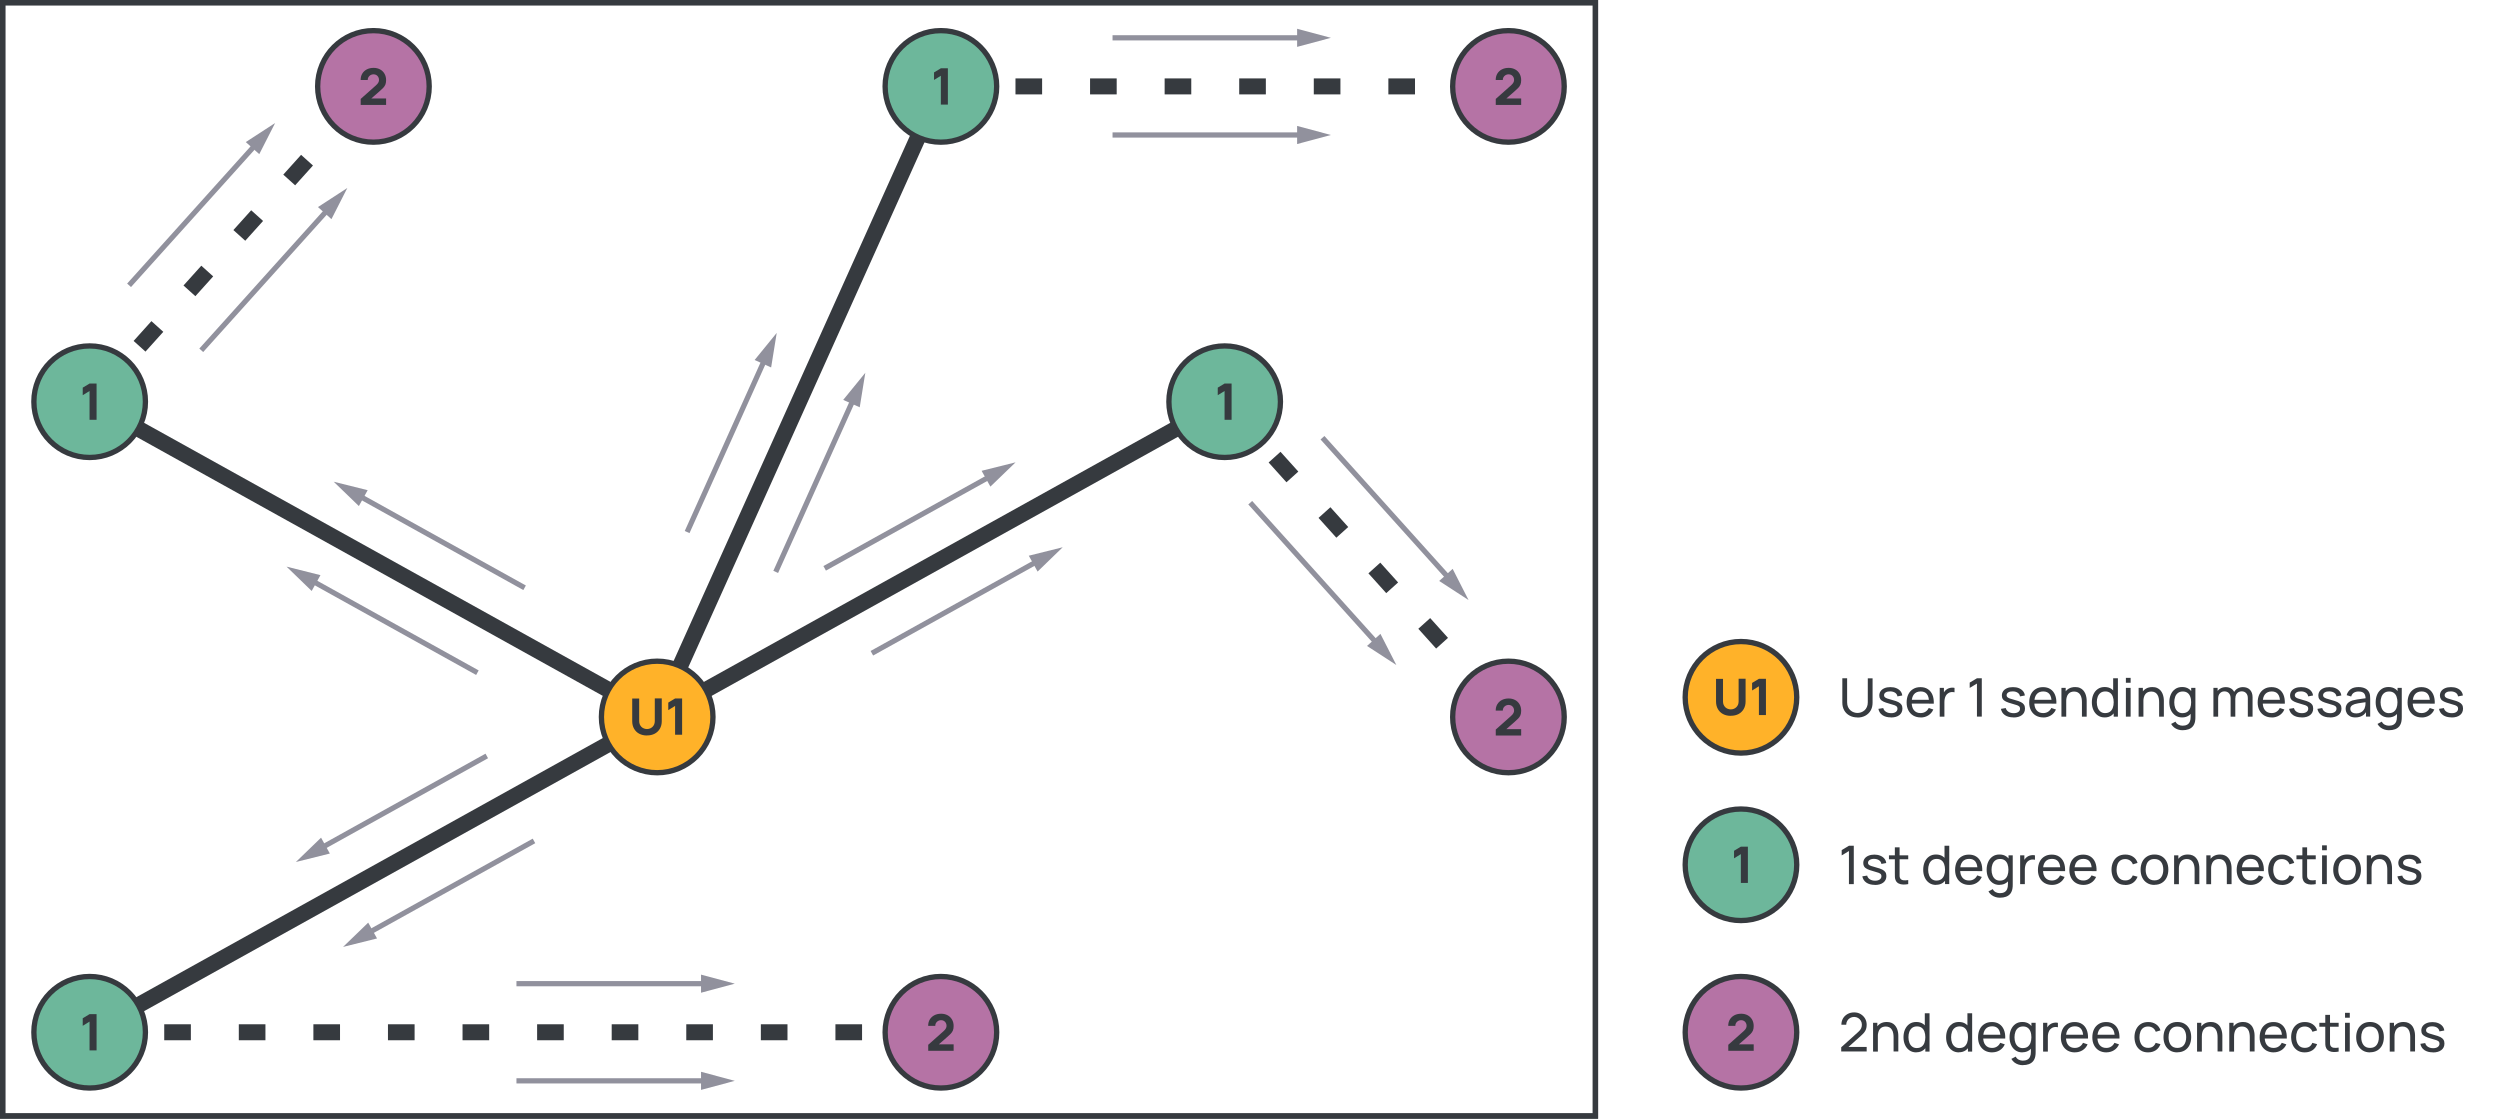 <?xml version="1.0" encoding="UTF-8"?><svg id="a" xmlns="http://www.w3.org/2000/svg" viewBox="0 0 469.31 210"><defs><style>.b,.c,.d,.e{fill:none;}.c,.f,.g,.h,.d{stroke:#363a3f;}.c,.f,.g,.h,.e{stroke-miterlimit:10;}.c,.d{stroke-width:3px;}.i{fill:#91919d;}.j{fill:#363a3f;}.f{fill:#ffb229;}.g{fill:#b573a5;}.h{fill:#6db79b;}.d{stroke-dasharray:0 0 5 9;stroke-miterlimit:3;}.e{stroke:#91919d;stroke-width:.98px;}</style></defs><line class="c" x1="123.37" y1="134.59" x2="16.83" y2="75.41"/><line class="c" x1="123.37" y1="134.59" x2="16.83" y2="193.78"/><g><line class="e" x1="91.38" y1="141.91" x2="60.08" y2="159.3"/><polygon class="i" points="60.27 157.25 55.54 161.82 61.92 160.23 60.27 157.25"/></g><g><line class="e" x1="100.24" y1="157.86" x2="68.94" y2="175.25"/><polygon class="i" points="69.12 173.2 64.4 177.76 70.78 176.17 69.12 173.2"/></g><g><line class="e" x1="98.48" y1="110.34" x2="67.18" y2="92.95"/><polygon class="i" points="69.02 92.02 62.64 90.43 67.37 95 69.02 92.02"/></g><g><line class="e" x1="89.62" y1="126.28" x2="58.32" y2="108.89"/><polygon class="i" points="60.16 107.97 53.79 106.37 58.51 110.94 60.16 107.97"/></g><g><line class="e" x1="145.62" y1="107.36" x2="160.31" y2="74.71"/><polygon class="i" points="161.39 76.46 162.44 69.98 158.29 75.07 161.39 76.46"/></g><g><line class="e" x1="128.99" y1="99.88" x2="143.68" y2="67.22"/><polygon class="i" points="144.76 68.98 145.81 62.49 141.66 67.58 144.76 68.98"/></g><g><line class="e" x1="37.78" y1="65.76" x2="61.73" y2="39.14"/><polygon class="i" points="62.22 41.14 65.2 35.29 59.69 38.87 62.22 41.14"/></g><g><line class="e" x1="24.23" y1="53.56" x2="48.18" y2="26.94"/><polygon class="i" points="48.67 28.94 51.65 23.09 46.14 26.67 48.67 28.94"/></g><g><line class="e" x1="208.85" y1="25.34" x2="244.66" y2="25.34"/><polygon class="i" points="243.5 27.04 249.84 25.34 243.5 23.64 243.5 27.04"/></g><g><line class="e" x1="208.85" y1="7.1" x2="244.66" y2="7.1"/><polygon class="i" points="243.5 8.8 249.84 7.1 243.5 5.4 243.5 8.8"/></g><g><line class="e" x1="234.7" y1="94.37" x2="258.66" y2="120.99"/><polygon class="i" points="256.62 121.26 262.13 124.84 259.14 118.99 256.62 121.26"/></g><g><line class="e" x1="248.26" y1="82.17" x2="272.21" y2="108.79"/><polygon class="i" points="270.17 109.06 275.68 112.64 272.7 106.79 270.17 109.06"/></g><g><line class="e" x1="96.95" y1="202.9" x2="132.76" y2="202.9"/><polygon class="i" points="131.6 204.6 137.94 202.9 131.6 201.2 131.6 204.6"/></g><g><line class="e" x1="96.95" y1="184.66" x2="132.76" y2="184.66"/><polygon class="i" points="131.6 186.36 137.94 184.66 131.6 182.96 131.6 186.36"/></g><g><line class="e" x1="163.67" y1="122.63" x2="194.97" y2="105.24"/><polygon class="i" points="194.78 107.3 199.5 102.73 193.13 104.32 194.78 107.3"/></g><g><line class="e" x1="154.81" y1="106.69" x2="186.11" y2="89.3"/><polygon class="i" points="185.92 91.35 190.65 86.79 184.27 88.38 185.92 91.35"/></g><line class="c" x1="123.37" y1="134.59" x2="176.63" y2="16.22"/><line class="c" x1="123.37" y1="134.59" x2="229.9" y2="75.41"/><line class="d" x1="229.9" y1="75.41" x2="283.17" y2="134.59"/><line class="d" x1="16.83" y1="193.78" x2="176.63" y2="193.78"/><line class="d" x1="16.83" y1="75.41" x2="70.1" y2="16.22"/><line class="d" x1="176.63" y1="16.22" x2="283.17" y2="16.22"/><g><circle class="b" cx="16.83" cy="16.22" r="10.47"/><circle class="b" cx="70.1" cy="75.41" r="10.47"/><circle class="b" cx="70.1" cy="134.59" r="10.47"/><circle class="b" cx="70.1" cy="193.78" r="10.47"/><circle class="h" cx="16.83" cy="75.41" r="10.47"/><circle class="b" cx="16.83" cy="134.59" r="10.47"/><circle class="h" cx="16.83" cy="193.78" r="10.47"/><circle class="g" cx="70.1" cy="16.22" r="10.47"/><circle class="b" cx="123.37" cy="16.22" r="10.47"/><circle class="b" cx="123.37" cy="75.41" r="10.47"/><circle class="f" cx="123.37" cy="134.59" r="10.47"/><circle class="b" cx="123.37" cy="193.78" r="10.47"/><circle class="h" cx="176.63" cy="16.22" r="10.47"/><circle class="b" cx="176.63" cy="75.41" r="10.47"/><circle class="b" cx="176.63" cy="134.59" r="10.47"/><circle class="g" cx="176.63" cy="193.78" r="10.47"/><circle class="b" cx="229.9" cy="16.22" r="10.47"/><circle class="h" cx="229.9" cy="75.41" r="10.47"/><circle class="b" cx="229.9" cy="134.59" r="10.47"/><circle class="b" cx="229.9" cy="193.78" r="10.47"/><circle class="g" cx="283.17" cy="16.22" r="10.47"/><circle class="b" cx="283.17" cy="75.41" r="10.47"/><circle class="g" cx="283.17" cy="134.59" r="10.47"/><circle class="b" cx="283.17" cy="193.78" r="10.47"/></g><g><path class="j" d="M176.62,19.63v-5.41l-1.28,.79v-1.42l1.28-.77h1.32v6.81h-1.32Z"/><circle class="b" cx="176.63" cy="16.22" r="10.47"/></g><g><path class="j" d="M16.81,78.81v-5.41l-1.28,.79v-1.42l1.28-.77h1.32v6.81h-1.32Z"/><circle class="b" cx="16.83" cy="75.41" r="10.47"/></g><g><path class="j" d="M16.81,197.19v-5.41l-1.28,.79v-1.42l1.28-.77h1.32v6.81h-1.32Z"/><circle class="b" cx="16.83" cy="193.78" r="10.47"/></g><g><path class="j" d="M229.88,78.81v-5.41l-1.28,.79v-1.42l1.28-.77h1.32v6.81h-1.32Z"/><circle class="b" cx="229.9" cy="75.41" r="10.47"/></g><g><path class="j" d="M280.79,19.69v-1.12l2.86-2.54c.21-.19,.37-.37,.45-.53,.09-.17,.13-.32,.13-.47,0-.21-.04-.39-.13-.56-.09-.16-.21-.29-.36-.38-.15-.09-.34-.14-.54-.14s-.41,.05-.57,.15c-.17,.1-.29,.23-.39,.39-.09,.16-.13,.34-.13,.53h-1.33c0-.47,.1-.87,.31-1.21s.49-.6,.86-.79c.37-.19,.79-.28,1.28-.28,.45,0,.84,.1,1.2,.29,.35,.19,.63,.46,.83,.81s.3,.75,.3,1.21c0,.34-.05,.62-.14,.84-.09,.22-.24,.43-.42,.62-.19,.19-.41,.4-.69,.64l-1.85,1.62-.1-.28h3.2v1.21h-4.77Z"/><circle class="b" cx="283.17" cy="16.22" r="10.47"/></g><g><path class="j" d="M280.79,138.07v-1.12l2.86-2.54c.21-.19,.37-.37,.45-.53,.09-.17,.13-.32,.13-.47,0-.21-.04-.39-.13-.56-.09-.16-.21-.29-.36-.38-.15-.09-.34-.14-.54-.14s-.41,.05-.57,.15c-.17,.1-.29,.23-.39,.39-.09,.16-.13,.34-.13,.53h-1.33c0-.47,.1-.87,.31-1.21s.49-.6,.86-.79c.37-.19,.79-.28,1.28-.28,.45,0,.84,.1,1.2,.29,.35,.19,.63,.46,.83,.81s.3,.75,.3,1.21c0,.34-.05,.62-.14,.84-.09,.22-.24,.43-.42,.62-.19,.19-.41,.4-.69,.64l-1.85,1.62-.1-.28h3.2v1.21h-4.77Z"/><circle class="b" cx="283.17" cy="134.59" r="10.47"/></g><g><path class="j" d="M174.25,197.25v-1.12l2.86-2.54c.21-.19,.37-.37,.45-.53,.09-.17,.13-.32,.13-.47,0-.21-.04-.39-.13-.56-.09-.16-.21-.29-.36-.38-.15-.09-.34-.14-.54-.14s-.41,.05-.57,.15c-.17,.1-.29,.23-.39,.39-.09,.16-.13,.34-.13,.53h-1.33c0-.47,.1-.87,.31-1.21s.49-.6,.86-.79c.37-.19,.79-.28,1.28-.28,.45,0,.84,.1,1.2,.29,.35,.19,.63,.46,.83,.81s.3,.75,.3,1.21c0,.34-.05,.62-.14,.84-.09,.22-.24,.43-.42,.62-.19,.19-.41,.4-.69,.64l-1.85,1.62-.1-.28h3.2v1.21h-4.77Z"/><circle class="b" cx="176.63" cy="193.78" r="10.47"/></g><g><path class="j" d="M67.71,19.69v-1.12l2.86-2.54c.21-.19,.37-.37,.45-.53,.09-.17,.13-.32,.13-.47,0-.21-.04-.39-.13-.56-.09-.16-.21-.29-.36-.38-.15-.09-.34-.14-.54-.14s-.41,.05-.57,.15c-.17,.1-.29,.23-.39,.39-.09,.16-.13,.34-.13,.53h-1.33c0-.47,.1-.87,.31-1.21s.49-.6,.86-.79c.37-.19,.79-.28,1.28-.28,.45,0,.84,.1,1.2,.29,.35,.19,.63,.46,.83,.81s.3,.75,.3,1.21c0,.34-.05,.62-.14,.84-.09,.22-.24,.43-.42,.62-.19,.19-.41,.4-.69,.64l-1.85,1.62-.1-.28h3.2v1.21h-4.77Z"/><circle class="b" cx="70.1" cy="16.22" r="10.47"/></g><circle class="b" cx="123.37" cy="134.59" r="10.47"/><g><circle class="b" cx="123.37" cy="134.59" r="10.47"/><g><path class="j" d="M121.45,138.07c-.55,0-1.03-.11-1.45-.33-.42-.22-.74-.54-.97-.94-.23-.4-.35-.88-.35-1.42v-4.25h1.31v4.24c0,.22,.04,.43,.11,.61,.08,.18,.18,.34,.31,.47,.13,.13,.29,.23,.47,.3,.18,.07,.37,.11,.57,.11s.4-.04,.58-.11c.18-.07,.33-.18,.47-.31,.13-.13,.24-.29,.31-.47,.07-.18,.11-.38,.11-.61v-4.25h1.31v4.26c0,.55-.12,1.02-.35,1.42-.23,.4-.56,.72-.97,.94-.42,.22-.9,.33-1.45,.33Z"/><path class="j" d="M126.73,137.93v-5.41l-1.28,.79v-1.42l1.28-.77h1.32v6.81h-1.32Z"/></g></g><path class="j" d="M299,1V209H1V1H299M300,0H0V210H300V0h0Z"/><path class="j" d="M299,1V209H1V1H299M300,0H0V210H300V0h0Z"/><circle class="g" cx="326.82" cy="193.78" r="10.47"/><g><path class="j" d="M324.44,197.25v-1.12l2.86-2.54c.21-.19,.37-.37,.45-.53,.09-.17,.13-.32,.13-.47,0-.21-.04-.39-.13-.56-.09-.16-.21-.29-.36-.38-.15-.09-.34-.14-.54-.14s-.41,.05-.57,.15c-.17,.1-.29,.23-.39,.39-.09,.16-.13,.34-.13,.53h-1.33c0-.47,.1-.87,.31-1.21s.49-.6,.86-.79c.37-.19,.79-.28,1.28-.28,.45,0,.84,.1,1.2,.29,.35,.19,.63,.46,.83,.81s.3,.75,.3,1.21c0,.34-.05,.62-.14,.84-.09,.22-.24,.43-.42,.62-.19,.19-.41,.4-.69,.64l-1.85,1.62-.1-.28h3.2v1.21h-4.77Z"/><circle class="b" cx="326.82" cy="193.78" r="10.47"/></g><circle class="h" cx="326.82" cy="162.34" r="10.47"/><circle class="f" cx="326.82" cy="130.9" r="10.47"/><g><path class="j" d="M326.8,165.75v-5.41l-1.28,.79v-1.42l1.28-.77h1.32v6.81h-1.32Z"/><circle class="b" cx="326.82" cy="162.34" r="10.47"/></g><g><circle class="b" cx="326.82" cy="130.9" r="10.47"/><g><path class="j" d="M324.91,134.38c-.55,0-1.03-.11-1.45-.33-.42-.22-.74-.54-.97-.94-.23-.4-.35-.88-.35-1.42v-4.25h1.31v4.24c0,.22,.04,.43,.11,.61,.08,.18,.18,.34,.31,.47,.13,.13,.29,.23,.47,.3,.18,.07,.37,.11,.57,.11s.4-.04,.58-.11c.18-.07,.33-.18,.47-.31,.13-.13,.24-.29,.31-.47,.07-.18,.11-.38,.11-.61v-4.25h1.31v4.26c0,.55-.12,1.02-.35,1.42-.23,.4-.56,.72-.97,.94-.42,.22-.9,.33-1.45,.33Z"/><path class="j" d="M330.19,134.24v-5.41l-1.28,.79v-1.42l1.28-.77h1.32v6.81h-1.32Z"/></g></g><g><path class="j" d="M348.68,134.68c-.56,0-1.05-.12-1.47-.35-.43-.23-.76-.55-1-.97s-.36-.9-.36-1.46v-4.57h.9v4.5c0,.34,.06,.64,.17,.89s.27,.46,.46,.63c.19,.17,.4,.29,.63,.37,.23,.08,.46,.12,.68,.12s.46-.04,.69-.12c.23-.08,.44-.21,.63-.37,.19-.17,.34-.37,.45-.63,.11-.25,.17-.55,.17-.88v-4.5h.9v4.58c0,.56-.12,1.04-.36,1.46s-.58,.74-1,.97c-.43,.23-.92,.35-1.47,.35Z"/><path class="j" d="M354.96,134.67c-.64,0-1.17-.14-1.58-.42-.41-.28-.66-.68-.76-1.18l.91-.15c.07,.29,.24,.53,.51,.7,.26,.17,.59,.26,.98,.26s.66-.08,.87-.23c.21-.15,.31-.36,.31-.62,0-.15-.04-.28-.11-.37s-.21-.18-.43-.27c-.22-.08-.55-.18-.99-.3-.48-.13-.85-.26-1.12-.39s-.47-.29-.58-.48c-.12-.18-.18-.4-.18-.66,0-.32,.09-.59,.26-.83s.42-.42,.73-.55c.31-.13,.67-.19,1.09-.19s.78,.06,1.1,.19c.32,.13,.58,.31,.78,.55,.2,.24,.32,.52,.35,.83l-.91,.17c-.04-.29-.18-.52-.42-.68s-.54-.25-.91-.26c-.35-.01-.63,.05-.85,.18s-.33,.32-.33,.55c0,.13,.04,.24,.12,.33,.08,.09,.23,.18,.46,.27,.22,.08,.54,.18,.97,.29,.48,.12,.85,.25,1.13,.39,.27,.14,.47,.31,.59,.5,.12,.19,.18,.43,.18,.71,0,.52-.19,.93-.57,1.23-.38,.3-.91,.45-1.59,.45Z"/><path class="j" d="M360.56,134.68c-.53,0-.99-.12-1.39-.35-.39-.23-.7-.56-.92-.98s-.33-.91-.33-1.48,.11-1.1,.32-1.53,.52-.77,.91-1c.39-.24,.84-.35,1.37-.35s1.01,.12,1.39,.38c.38,.25,.67,.61,.86,1.07,.19,.46,.27,1.02,.25,1.66h-.9v-.32c0-.66-.14-1.16-.4-1.49-.26-.33-.65-.49-1.16-.49-.55,0-.97,.18-1.26,.53-.29,.35-.43,.86-.43,1.52s.14,1.13,.43,1.48c.29,.35,.7,.53,1.22,.53,.36,0,.67-.08,.93-.25,.26-.16,.47-.4,.62-.71l.86,.29c-.21,.48-.53,.85-.95,1.11-.42,.26-.89,.39-1.42,.39Zm-2-2.6v-.71h3.99v.71h-3.99Z"/><path class="j" d="M364.13,134.53v-5.4h.79v1.3l-.13-.17c.06-.17,.14-.32,.25-.46,.1-.14,.22-.25,.34-.34,.14-.11,.3-.2,.47-.26,.18-.06,.36-.1,.54-.11,.18-.01,.36,0,.52,.04v.83c-.19-.05-.39-.06-.62-.04-.22,.02-.43,.11-.62,.25-.17,.12-.31,.27-.4,.45-.1,.18-.16,.37-.2,.57-.04,.21-.06,.41-.06,.63v2.71h-.89Z"/><path class="j" d="M371.12,134.53v-6.21l-1.36,.82v-1l1.36-.81h.91v7.2h-.91Z"/><path class="j" d="M377.96,134.67c-.64,0-1.17-.14-1.58-.42-.41-.28-.66-.68-.76-1.18l.91-.15c.07,.29,.24,.53,.51,.7,.26,.17,.59,.26,.98,.26,.37,0,.66-.08,.87-.23,.21-.15,.32-.36,.32-.62,0-.15-.04-.28-.11-.37s-.21-.18-.43-.27c-.22-.08-.55-.18-.99-.3-.48-.13-.85-.26-1.12-.39s-.47-.29-.59-.48c-.12-.18-.17-.4-.17-.66,0-.32,.09-.59,.26-.83,.17-.24,.42-.42,.73-.55,.31-.13,.67-.19,1.09-.19s.78,.06,1.1,.19c.32,.13,.58,.31,.78,.55,.2,.24,.32,.52,.35,.83l-.91,.17c-.04-.29-.18-.52-.42-.68-.24-.17-.54-.25-.91-.26-.35-.01-.63,.05-.85,.18-.22,.14-.33,.32-.33,.55,0,.13,.04,.24,.12,.33,.08,.09,.23,.18,.46,.27,.22,.08,.54,.18,.97,.29,.48,.12,.85,.25,1.13,.39s.47,.31,.59,.5c.12,.19,.18,.43,.18,.71,0,.52-.19,.93-.58,1.23-.38,.3-.91,.45-1.58,.45Z"/><path class="j" d="M383.57,134.68c-.53,0-.99-.12-1.39-.35-.39-.23-.7-.56-.92-.98-.22-.42-.33-.91-.33-1.48s.11-1.1,.32-1.53,.52-.77,.91-1c.39-.24,.84-.35,1.37-.35s1.01,.12,1.39,.38c.38,.25,.67,.61,.86,1.07,.19,.46,.28,1.02,.25,1.66h-.9v-.32c0-.66-.14-1.16-.4-1.49s-.65-.49-1.16-.49c-.55,0-.97,.18-1.25,.53-.29,.35-.43,.86-.43,1.52s.14,1.13,.43,1.48c.29,.35,.69,.53,1.22,.53,.36,0,.67-.08,.93-.25s.47-.4,.62-.71l.86,.29c-.21,.48-.53,.85-.95,1.11-.42,.26-.89,.39-1.42,.39Zm-1.99-2.6v-.71h3.99v.71h-3.99Z"/><path class="j" d="M386.98,134.53v-5.4h.8v1.45h.1v3.96h-.9Zm3.85,0v-2.71c0-.26-.02-.5-.07-.74s-.12-.45-.24-.64c-.11-.19-.26-.34-.45-.45s-.43-.17-.71-.17c-.22,0-.43,.04-.61,.11s-.34,.19-.47,.34c-.13,.15-.23,.35-.3,.58-.07,.23-.11,.5-.11,.82l-.59-.18c0-.52,.1-.97,.28-1.35s.45-.66,.79-.86c.34-.2,.74-.3,1.21-.3,.35,0,.65,.05,.9,.17,.25,.11,.45,.26,.61,.44,.16,.18,.29,.38,.39,.61,.09,.23,.16,.45,.2,.69,.04,.23,.06,.45,.06,.66v2.99h-.9Z"/><path class="j" d="M395.1,134.68c-.5,0-.94-.13-1.29-.38-.36-.25-.64-.59-.83-1.02-.2-.43-.29-.92-.29-1.46s.1-1.03,.29-1.46,.47-.77,.83-1.02c.36-.25,.79-.37,1.29-.37s.94,.12,1.29,.37c.35,.25,.61,.58,.79,1.02,.18,.43,.27,.92,.27,1.46s-.09,1.02-.27,1.45-.44,.77-.79,1.03c-.35,.25-.77,.38-1.28,.38Zm.11-.82c.36,0,.66-.09,.89-.26,.23-.17,.41-.42,.52-.72,.11-.31,.17-.66,.17-1.05s-.06-.75-.17-1.06-.28-.54-.51-.71c-.23-.17-.52-.26-.88-.26s-.67,.09-.91,.27c-.24,.18-.41,.42-.53,.73s-.17,.65-.17,1.03,.06,.73,.18,1.04c.12,.31,.29,.55,.53,.73,.23,.18,.53,.27,.88,.27Zm1.58,.67v-3.98h-.1v-3.22h.89v7.2h-.79Z"/><path class="j" d="M399.08,128.17v-.92h.89v.92h-.89Zm0,6.36v-5.4h.89v5.4h-.89Z"/><path class="j" d="M401.47,134.53v-5.4h.8v1.45h.1v3.96h-.9Zm3.85,0v-2.71c0-.26-.02-.5-.07-.74s-.12-.45-.24-.64c-.11-.19-.26-.34-.45-.45s-.43-.17-.71-.17c-.22,0-.43,.04-.61,.11s-.34,.19-.47,.34c-.13,.15-.23,.35-.3,.58-.07,.23-.11,.5-.11,.82l-.59-.18c0-.52,.1-.97,.28-1.35s.45-.66,.79-.86c.34-.2,.74-.3,1.21-.3,.35,0,.65,.05,.9,.17,.25,.11,.45,.26,.61,.44,.16,.18,.29,.38,.39,.61,.09,.23,.16,.45,.2,.69,.04,.23,.06,.45,.06,.66v2.99h-.9Z"/><path class="j" d="M409.64,134.68c-.5,0-.94-.13-1.29-.38s-.64-.59-.83-1.02c-.2-.43-.29-.92-.29-1.46s.1-1.03,.29-1.46,.47-.77,.83-1.02,.79-.37,1.29-.37,.94,.12,1.28,.37c.35,.25,.61,.58,.79,1.02,.18,.43,.27,.92,.27,1.46s-.09,1.02-.27,1.45c-.18,.43-.44,.77-.79,1.03-.35,.25-.77,.38-1.28,.38Zm.06,2.4c-.28,0-.56-.04-.83-.13-.27-.09-.52-.22-.74-.39s-.41-.4-.56-.66l.82-.43c.13,.26,.32,.46,.57,.58,.25,.12,.5,.18,.76,.18,.34,0,.63-.06,.86-.19s.39-.31,.5-.56c.11-.25,.16-.55,.16-.92v-1.48h.1v-3.95h.79v5.44c0,.15,0,.29-.01,.42,0,.14-.03,.27-.05,.41-.07,.38-.21,.7-.42,.95s-.47,.43-.8,.55c-.33,.12-.7,.18-1.13,.18Zm.04-3.21c.36,0,.66-.09,.9-.26,.23-.17,.4-.42,.52-.72,.11-.31,.17-.66,.17-1.05s-.05-.75-.17-1.06c-.11-.3-.28-.54-.51-.71s-.52-.26-.88-.26-.67,.09-.91,.27c-.24,.18-.42,.42-.53,.73s-.17,.65-.17,1.03,.06,.73,.17,1.04c.12,.31,.29,.55,.53,.73,.23,.18,.53,.27,.88,.27Z"/><path class="j" d="M415.51,134.53v-5.4h.79v1.45h.1v3.96h-.89Zm3.23,0v-3.42c0-.41-.1-.74-.31-.97-.21-.24-.5-.35-.85-.35s-.63,.12-.85,.36c-.22,.24-.33,.56-.33,.95l-.47-.28c0-.35,.08-.66,.25-.94,.17-.28,.39-.49,.68-.65s.61-.24,.97-.24,.68,.08,.95,.23c.27,.15,.48,.37,.62,.66,.15,.28,.22,.62,.22,1.02v3.63h-.89Zm3.23,0v-3.46c0-.4-.1-.72-.32-.95-.21-.23-.49-.34-.84-.34-.2,0-.39,.05-.57,.14-.18,.09-.33,.23-.44,.43s-.17,.44-.17,.75l-.47-.19c0-.38,.07-.72,.24-1.01,.17-.29,.39-.51,.68-.67,.29-.16,.61-.24,.97-.24,.56,0,1.01,.17,1.33,.51,.32,.34,.48,.8,.48,1.38v3.65h-.89Z"/><path class="j" d="M426.46,134.68c-.53,0-.99-.12-1.39-.35-.39-.23-.7-.56-.92-.98s-.33-.91-.33-1.48,.11-1.1,.32-1.53,.52-.77,.91-1c.39-.24,.84-.35,1.37-.35s1.01,.12,1.39,.38c.38,.25,.67,.61,.86,1.07,.19,.46,.27,1.02,.25,1.66h-.9v-.32c0-.66-.14-1.16-.4-1.49-.26-.33-.65-.49-1.16-.49-.55,0-.97,.18-1.26,.53-.29,.35-.43,.86-.43,1.52s.14,1.13,.43,1.48c.29,.35,.7,.53,1.22,.53,.36,0,.67-.08,.93-.25,.26-.16,.47-.4,.62-.71l.86,.29c-.21,.48-.53,.85-.95,1.11-.42,.26-.89,.39-1.42,.39Zm-2-2.6v-.71h3.99v.71h-3.99Z"/><path class="j" d="M432.06,134.67c-.64,0-1.17-.14-1.58-.42-.41-.28-.66-.68-.76-1.18l.91-.15c.07,.29,.24,.53,.51,.7,.26,.17,.59,.26,.98,.26,.37,0,.66-.08,.87-.23,.21-.15,.32-.36,.32-.62,0-.15-.04-.28-.11-.37s-.21-.18-.43-.27c-.22-.08-.55-.18-.99-.3-.48-.13-.85-.26-1.12-.39s-.47-.29-.59-.48c-.12-.18-.17-.4-.17-.66,0-.32,.09-.59,.26-.83,.17-.24,.42-.42,.73-.55,.31-.13,.67-.19,1.09-.19s.78,.06,1.1,.19c.32,.13,.58,.31,.78,.55,.2,.24,.32,.52,.35,.83l-.91,.17c-.04-.29-.18-.52-.42-.68-.24-.17-.54-.25-.91-.26-.35-.01-.63,.05-.85,.18-.22,.14-.33,.32-.33,.55,0,.13,.04,.24,.12,.33,.08,.09,.23,.18,.46,.27,.22,.08,.54,.18,.97,.29,.48,.12,.85,.25,1.13,.39s.47,.31,.59,.5c.12,.19,.18,.43,.18,.71,0,.52-.19,.93-.58,1.23-.38,.3-.91,.45-1.58,.45Z"/><path class="j" d="M437.37,134.67c-.64,0-1.17-.14-1.58-.42-.41-.28-.66-.68-.76-1.18l.91-.15c.07,.29,.24,.53,.51,.7,.26,.17,.59,.26,.98,.26,.37,0,.66-.08,.87-.23,.21-.15,.32-.36,.32-.62,0-.15-.04-.28-.11-.37s-.21-.18-.43-.27c-.22-.08-.55-.18-.99-.3-.48-.13-.85-.26-1.12-.39s-.47-.29-.59-.48c-.12-.18-.17-.4-.17-.66,0-.32,.09-.59,.26-.83,.17-.24,.42-.42,.73-.55,.31-.13,.67-.19,1.09-.19s.78,.06,1.1,.19c.32,.13,.58,.31,.78,.55,.2,.24,.32,.52,.35,.83l-.91,.17c-.04-.29-.18-.52-.42-.68-.24-.17-.54-.25-.91-.26-.35-.01-.63,.05-.85,.18-.22,.14-.33,.32-.33,.55,0,.13,.04,.24,.12,.33,.08,.09,.23,.18,.46,.27,.22,.08,.54,.18,.97,.29,.48,.12,.85,.25,1.13,.39s.47,.31,.59,.5c.12,.19,.18,.43,.18,.71,0,.52-.19,.93-.58,1.23-.38,.3-.91,.45-1.58,.45Z"/><path class="j" d="M442.17,134.68c-.4,0-.74-.07-1.01-.22s-.48-.34-.62-.59-.21-.51-.21-.8,.05-.53,.16-.74c.11-.21,.26-.38,.46-.52s.43-.25,.71-.33c.26-.07,.54-.13,.86-.18s.64-.1,.97-.14,.63-.08,.91-.12l-.32,.18c0-.48-.09-.83-.29-1.06-.2-.23-.55-.35-1.04-.35-.33,0-.61,.07-.86,.22-.25,.15-.42,.39-.52,.72l-.85-.25c.13-.47,.38-.84,.76-1.12,.37-.27,.86-.4,1.47-.4,.49,0,.91,.09,1.26,.26,.35,.18,.6,.44,.76,.79,.08,.17,.12,.35,.14,.54,.02,.2,.03,.4,.03,.61v3.34h-.79v-1.29l.19,.12c-.2,.44-.49,.77-.85,.99-.37,.22-.81,.34-1.33,.34Zm.13-.75c.32,0,.6-.06,.83-.17,.24-.12,.43-.27,.57-.46s.24-.39,.28-.62c.05-.17,.08-.35,.08-.56,0-.21,0-.36,0-.47l.31,.13c-.29,.04-.57,.08-.86,.12-.28,.04-.54,.08-.79,.12-.25,.04-.47,.09-.67,.15-.15,.05-.29,.11-.41,.18-.13,.07-.23,.17-.31,.28s-.12,.26-.12,.43c0,.15,.04,.29,.11,.42,.08,.13,.19,.24,.35,.32,.16,.08,.37,.12,.62,.12Z"/><path class="j" d="M448.38,134.68c-.5,0-.94-.13-1.29-.38-.36-.25-.64-.59-.83-1.02-.2-.43-.29-.92-.29-1.46s.1-1.03,.29-1.46,.47-.77,.83-1.02c.36-.25,.79-.37,1.29-.37s.94,.12,1.29,.37c.35,.25,.61,.58,.79,1.02,.18,.43,.27,.92,.27,1.46s-.09,1.02-.27,1.45-.44,.77-.79,1.03c-.35,.25-.77,.38-1.28,.38Zm.06,2.4c-.28,0-.56-.04-.83-.13s-.52-.22-.74-.39-.41-.4-.56-.66l.81-.43c.13,.26,.32,.46,.57,.58,.24,.12,.5,.18,.76,.18,.34,0,.63-.06,.86-.19s.39-.31,.5-.56c.11-.25,.16-.55,.16-.92v-1.48h.11v-3.95h.79v5.44c0,.15,0,.29-.01,.42s-.03,.27-.05,.41c-.07,.38-.21,.7-.41,.95-.21,.25-.47,.43-.8,.55-.33,.12-.71,.18-1.13,.18Zm.04-3.21c.36,0,.66-.09,.89-.26,.23-.17,.41-.42,.52-.72,.11-.31,.17-.66,.17-1.05s-.06-.75-.17-1.06-.28-.54-.51-.71c-.23-.17-.52-.26-.88-.26s-.67,.09-.91,.27c-.24,.18-.41,.42-.53,.73s-.17,.65-.17,1.03,.06,.73,.18,1.04c.12,.31,.29,.55,.53,.73,.23,.18,.53,.27,.88,.27Z"/><path class="j" d="M454.6,134.68c-.53,0-.99-.12-1.39-.35-.39-.23-.7-.56-.92-.98-.22-.42-.33-.91-.33-1.48s.11-1.1,.32-1.53,.52-.77,.91-1c.39-.24,.84-.35,1.37-.35s1.01,.12,1.39,.38c.38,.25,.67,.61,.86,1.07,.19,.46,.28,1.02,.25,1.66h-.9v-.32c0-.66-.14-1.16-.4-1.49s-.65-.49-1.16-.49c-.55,0-.97,.18-1.25,.53-.29,.35-.43,.86-.43,1.52s.14,1.13,.43,1.48c.29,.35,.69,.53,1.22,.53,.36,0,.67-.08,.93-.25s.47-.4,.62-.71l.86,.29c-.21,.48-.53,.85-.95,1.11-.42,.26-.89,.39-1.42,.39Zm-1.99-2.6v-.71h3.99v.71h-3.99Z"/><path class="j" d="M460.2,134.67c-.64,0-1.17-.14-1.58-.42-.41-.28-.66-.68-.76-1.18l.91-.15c.07,.29,.24,.53,.51,.7,.26,.17,.59,.26,.98,.26s.66-.08,.87-.23c.21-.15,.31-.36,.31-.62,0-.15-.04-.28-.11-.37s-.21-.18-.43-.27c-.22-.08-.55-.18-.99-.3-.48-.13-.85-.26-1.12-.39s-.47-.29-.58-.48c-.12-.18-.18-.4-.18-.66,0-.32,.09-.59,.26-.83s.42-.42,.73-.55c.31-.13,.67-.19,1.09-.19s.78,.06,1.1,.19c.32,.13,.58,.31,.78,.55,.2,.24,.32,.52,.35,.83l-.91,.17c-.04-.29-.18-.52-.42-.68s-.54-.25-.91-.26c-.35-.01-.63,.05-.85,.18s-.33,.32-.33,.55c0,.13,.04,.24,.12,.33,.08,.09,.23,.18,.46,.27,.22,.08,.54,.18,.97,.29,.48,.12,.85,.25,1.13,.39,.27,.14,.47,.31,.59,.5,.12,.19,.18,.43,.18,.71,0,.52-.19,.93-.57,1.23-.38,.3-.91,.45-1.59,.45Z"/></g><g><path class="j" d="M347.09,165.97v-6.21l-1.36,.82v-1l1.36-.81h.91v7.2h-.91Z"/><path class="j" d="M351.94,166.11c-.64,0-1.17-.14-1.58-.42-.41-.28-.66-.68-.76-1.18l.91-.14c.07,.29,.24,.53,.51,.7s.59,.26,.98,.26c.37,0,.66-.08,.87-.23,.21-.15,.32-.36,.32-.62,0-.15-.04-.28-.11-.37s-.21-.18-.43-.27c-.22-.08-.55-.18-.99-.3-.48-.13-.85-.26-1.12-.39s-.47-.29-.59-.48-.17-.4-.17-.66c0-.32,.09-.59,.26-.83,.17-.24,.42-.42,.73-.55,.31-.13,.67-.2,1.09-.2s.78,.07,1.1,.2c.32,.13,.58,.31,.78,.55,.2,.24,.32,.52,.35,.83l-.91,.17c-.04-.29-.18-.52-.42-.68-.24-.17-.54-.26-.91-.27-.35-.01-.63,.05-.85,.19-.22,.14-.33,.32-.33,.55,0,.13,.04,.24,.12,.33,.08,.09,.23,.18,.46,.26,.22,.08,.54,.18,.97,.29,.48,.12,.85,.25,1.13,.39,.28,.14,.47,.31,.59,.5s.18,.43,.18,.71c0,.52-.19,.93-.58,1.23s-.91,.45-1.58,.45Z"/><path class="j" d="M354.6,161.3v-.73h3.62v.73h-3.62Zm3.62,4.67c-.32,.06-.64,.09-.95,.08-.31-.01-.59-.07-.83-.19-.24-.12-.43-.29-.55-.54-.11-.21-.16-.43-.17-.65s-.01-.47-.01-.74v-4.86h.89v4.82c0,.22,0,.41,0,.56,0,.16,.04,.29,.1,.41,.12,.21,.31,.34,.57,.38s.58,.03,.95-.03v.77Z"/><path class="j" d="M363.44,166.12c-.5,0-.94-.13-1.29-.38-.36-.25-.64-.59-.83-1.02-.2-.43-.29-.92-.29-1.46s.1-1.03,.29-1.46,.47-.77,.83-1.02c.36-.25,.79-.37,1.29-.37s.94,.12,1.29,.37c.35,.25,.61,.58,.79,1.01,.18,.43,.27,.92,.27,1.46s-.09,1.02-.27,1.45-.44,.77-.79,1.02c-.35,.25-.77,.38-1.28,.38Zm.11-.82c.36,0,.66-.09,.89-.26,.23-.18,.41-.42,.52-.72,.11-.31,.17-.66,.17-1.05s-.06-.75-.17-1.06c-.11-.3-.28-.54-.51-.71-.23-.17-.52-.26-.88-.26s-.67,.09-.91,.27c-.24,.18-.41,.42-.53,.73s-.17,.65-.17,1.03,.06,.73,.18,1.04,.29,.55,.53,.73,.53,.27,.88,.27Zm1.58,.67v-3.98h-.1v-3.23h.89v7.2h-.79Z"/><path class="j" d="M369.66,166.12c-.53,0-.99-.12-1.39-.35-.39-.23-.7-.56-.92-.98s-.33-.91-.33-1.48,.11-1.1,.32-1.53,.52-.77,.91-1c.39-.24,.84-.35,1.37-.35s1.01,.12,1.39,.38c.38,.25,.67,.61,.86,1.07s.27,1.02,.25,1.65h-.9v-.32c0-.66-.14-1.16-.4-1.49-.26-.33-.65-.49-1.16-.49-.55,0-.97,.18-1.26,.53s-.43,.86-.43,1.52,.14,1.13,.43,1.48,.7,.53,1.22,.53c.36,0,.67-.08,.93-.25,.26-.16,.47-.4,.62-.71l.86,.29c-.21,.48-.53,.85-.95,1.11-.42,.26-.89,.39-1.42,.39Zm-2-2.6v-.71h3.99v.71h-3.99Z"/><path class="j" d="M375.35,166.12c-.5,0-.94-.13-1.29-.38-.36-.25-.64-.59-.83-1.02-.2-.43-.29-.92-.29-1.46s.1-1.03,.29-1.46,.47-.77,.83-1.02c.36-.25,.79-.37,1.29-.37s.94,.12,1.29,.37c.35,.25,.61,.58,.79,1.01,.18,.43,.27,.92,.27,1.46s-.09,1.02-.27,1.45-.44,.77-.79,1.02c-.35,.25-.77,.38-1.28,.38Zm.06,2.4c-.28,0-.56-.04-.83-.13-.27-.09-.52-.22-.74-.39-.22-.18-.41-.4-.56-.66l.81-.43c.13,.26,.32,.46,.57,.58,.24,.12,.5,.18,.76,.18,.34,0,.63-.06,.86-.19s.39-.31,.5-.56c.11-.25,.16-.55,.16-.92v-1.48h.11v-3.95h.79v5.44c0,.15,0,.29-.01,.42s-.03,.27-.05,.41c-.07,.38-.21,.7-.41,.95-.21,.25-.47,.43-.8,.55s-.71,.18-1.13,.18Zm.04-3.21c.36,0,.66-.09,.89-.26,.23-.18,.41-.42,.52-.72,.11-.31,.17-.66,.17-1.05s-.06-.75-.17-1.06c-.11-.3-.28-.54-.51-.71-.23-.17-.52-.26-.88-.26s-.67,.09-.91,.27c-.24,.18-.41,.42-.53,.73s-.17,.65-.17,1.03,.06,.73,.18,1.04,.29,.55,.53,.73,.53,.27,.88,.27Z"/><path class="j" d="M379.23,165.97v-5.4h.79v1.3l-.13-.17c.06-.17,.14-.32,.25-.46s.22-.25,.34-.34c.14-.11,.3-.2,.47-.26,.18-.06,.36-.1,.54-.11,.18-.01,.36,0,.52,.04v.83c-.19-.05-.39-.06-.62-.04-.22,.02-.43,.11-.62,.25-.17,.12-.31,.27-.4,.45-.1,.18-.16,.37-.2,.57-.04,.21-.06,.41-.06,.63v2.71h-.89Z"/><path class="j" d="M385.21,166.12c-.53,0-.99-.12-1.39-.35-.39-.23-.7-.56-.92-.98s-.33-.91-.33-1.48,.11-1.1,.32-1.53,.52-.77,.91-1c.39-.24,.84-.35,1.37-.35s1.01,.12,1.39,.38c.38,.25,.67,.61,.86,1.07s.27,1.02,.25,1.65h-.9v-.32c0-.66-.14-1.16-.4-1.49-.26-.33-.65-.49-1.16-.49-.55,0-.97,.18-1.26,.53s-.43,.86-.43,1.52,.14,1.13,.43,1.48,.7,.53,1.22,.53c.36,0,.67-.08,.93-.25,.26-.16,.47-.4,.62-.71l.86,.29c-.21,.48-.53,.85-.95,1.11-.42,.26-.89,.39-1.42,.39Zm-2-2.6v-.71h3.99v.71h-3.99Z"/><path class="j" d="M391.11,166.12c-.53,0-.99-.12-1.39-.35s-.7-.56-.92-.98c-.22-.42-.33-.91-.33-1.48s.11-1.1,.32-1.53,.52-.77,.91-1c.39-.24,.84-.35,1.37-.35s1.01,.12,1.39,.38c.38,.25,.67,.61,.86,1.07,.19,.46,.28,1.02,.25,1.65h-.9v-.32c0-.66-.14-1.16-.4-1.49s-.65-.49-1.16-.49c-.55,0-.97,.18-1.25,.53-.29,.35-.43,.86-.43,1.52s.14,1.13,.43,1.48c.29,.35,.69,.53,1.22,.53,.36,0,.67-.08,.93-.25s.47-.4,.62-.71l.86,.29c-.21,.48-.53,.85-.95,1.11-.42,.26-.89,.39-1.42,.39Zm-1.99-2.6v-.71h3.99v.71h-3.99Z"/><path class="j" d="M398.95,166.12c-.54,0-1.01-.12-1.39-.37-.38-.25-.67-.58-.87-1.01-.2-.43-.3-.92-.31-1.47,0-.56,.11-1.06,.32-1.49,.21-.43,.5-.76,.88-1,.38-.24,.85-.36,1.39-.36,.57,0,1.06,.14,1.47,.42,.41,.28,.69,.66,.83,1.15l-.88,.27c-.11-.31-.3-.56-.55-.73-.26-.17-.55-.26-.88-.26-.37,0-.67,.09-.91,.26-.24,.17-.42,.41-.54,.71-.12,.3-.18,.65-.18,1.04,0,.6,.15,1.08,.42,1.45,.27,.37,.68,.55,1.21,.55,.35,0,.65-.08,.88-.24,.23-.16,.41-.4,.53-.7l.9,.24c-.19,.5-.48,.89-.88,1.16-.4,.27-.88,.4-1.44,.4Z"/><path class="j" d="M404.44,166.12c-.54,0-1-.12-1.39-.37-.39-.24-.69-.58-.9-1.01-.21-.43-.31-.92-.31-1.48s.11-1.06,.32-1.49c.21-.43,.52-.76,.91-1,.39-.24,.85-.36,1.38-.36s1,.12,1.39,.36c.39,.24,.69,.58,.9,1,.21,.43,.31,.92,.31,1.48s-.11,1.06-.32,1.49c-.21,.43-.51,.76-.9,1-.39,.24-.85,.36-1.39,.36Zm0-.85c.56,0,.98-.19,1.25-.56s.41-.86,.41-1.45-.14-1.1-.42-1.46c-.28-.36-.69-.54-1.24-.54-.38,0-.69,.08-.93,.25-.24,.17-.43,.41-.54,.71-.12,.3-.18,.65-.18,1.04,0,.61,.14,1.09,.42,1.46,.28,.37,.69,.55,1.24,.55Z"/><path class="j" d="M408.13,165.97v-5.4h.8v1.45h.1v3.96h-.9Zm3.85,0v-2.71c0-.26-.02-.5-.07-.74s-.12-.45-.24-.64c-.11-.19-.26-.34-.45-.45s-.43-.17-.71-.17c-.22,0-.43,.04-.61,.11s-.34,.19-.47,.34c-.13,.15-.23,.35-.3,.58s-.11,.5-.11,.82l-.59-.18c0-.52,.1-.97,.28-1.35s.45-.66,.79-.87c.34-.2,.74-.3,1.21-.3,.35,0,.65,.06,.9,.17,.25,.11,.45,.26,.61,.44,.16,.18,.29,.38,.39,.61,.09,.22,.16,.45,.2,.69,.04,.23,.06,.45,.06,.66v2.99h-.9Z"/><path class="j" d="M414.18,165.97v-5.4h.8v1.45h.1v3.96h-.9Zm3.85,0v-2.71c0-.26-.02-.5-.07-.74s-.12-.45-.24-.64c-.11-.19-.26-.34-.45-.45s-.43-.17-.71-.17c-.22,0-.43,.04-.61,.11s-.34,.19-.47,.34c-.13,.15-.23,.35-.3,.58s-.11,.5-.11,.82l-.59-.18c0-.52,.1-.97,.28-1.35s.45-.66,.79-.87c.34-.2,.74-.3,1.21-.3,.35,0,.65,.06,.9,.17,.25,.11,.45,.26,.61,.44,.16,.18,.29,.38,.39,.61,.09,.22,.16,.45,.2,.69,.04,.23,.06,.45,.06,.66v2.99h-.9Z"/><path class="j" d="M422.52,166.12c-.53,0-.99-.12-1.39-.35s-.7-.56-.92-.98c-.22-.42-.33-.91-.33-1.48s.11-1.1,.32-1.53,.52-.77,.91-1c.39-.24,.84-.35,1.37-.35s1.01,.12,1.39,.38c.38,.25,.67,.61,.86,1.07,.19,.46,.28,1.02,.25,1.65h-.9v-.32c0-.66-.14-1.16-.4-1.49s-.65-.49-1.16-.49c-.55,0-.97,.18-1.25,.53-.29,.35-.43,.86-.43,1.52s.14,1.13,.43,1.48c.29,.35,.69,.53,1.22,.53,.36,0,.67-.08,.93-.25s.47-.4,.62-.71l.86,.29c-.21,.48-.53,.85-.95,1.11-.42,.26-.89,.39-1.42,.39Zm-1.99-2.6v-.71h3.99v.71h-3.99Z"/><path class="j" d="M428.36,166.12c-.54,0-1.01-.12-1.39-.37-.38-.25-.67-.58-.87-1.01-.2-.43-.3-.92-.31-1.47,0-.56,.11-1.06,.32-1.49,.21-.43,.5-.76,.88-1,.38-.24,.85-.36,1.39-.36,.57,0,1.06,.14,1.47,.42,.41,.28,.69,.66,.83,1.15l-.88,.27c-.11-.31-.3-.56-.55-.73-.26-.17-.55-.26-.88-.26-.37,0-.67,.09-.91,.26-.24,.17-.42,.41-.54,.71-.12,.3-.18,.65-.18,1.04,0,.6,.15,1.08,.42,1.45,.27,.37,.68,.55,1.21,.55,.35,0,.65-.08,.88-.24,.23-.16,.41-.4,.53-.7l.9,.24c-.19,.5-.48,.89-.88,1.16-.4,.27-.88,.4-1.44,.4Z"/><path class="j" d="M431.1,161.3v-.73h3.62v.73h-3.62Zm3.62,4.67c-.32,.06-.64,.09-.95,.08-.31-.01-.59-.07-.83-.19-.24-.12-.43-.29-.55-.54-.11-.21-.16-.43-.17-.65s-.01-.47-.01-.74v-4.86h.89v4.82c0,.22,0,.41,0,.56,0,.16,.04,.29,.1,.41,.12,.21,.31,.34,.57,.38s.58,.03,.95-.03v.77Z"/><path class="j" d="M435.91,159.61v-.92h.89v.92h-.89Zm0,6.36v-5.4h.89v5.4h-.89Z"/><path class="j" d="M440.6,166.12c-.54,0-1-.12-1.39-.37-.39-.24-.69-.58-.9-1.01-.21-.43-.31-.92-.31-1.48s.11-1.06,.32-1.49c.21-.43,.52-.76,.91-1,.39-.24,.85-.36,1.38-.36s1,.12,1.39,.36c.39,.24,.69,.58,.9,1,.21,.43,.31,.92,.31,1.48s-.11,1.06-.32,1.49c-.21,.43-.51,.76-.9,1-.39,.24-.85,.36-1.39,.36Zm0-.85c.56,0,.98-.19,1.25-.56s.41-.86,.41-1.45-.14-1.1-.42-1.46c-.28-.36-.69-.54-1.24-.54-.38,0-.69,.08-.93,.25-.24,.17-.43,.41-.54,.71-.12,.3-.18,.65-.18,1.04,0,.61,.14,1.09,.42,1.46,.28,.37,.69,.55,1.24,.55Z"/><path class="j" d="M444.3,165.97v-5.4h.8v1.45h.1v3.96h-.9Zm3.85,0v-2.71c0-.26-.02-.5-.07-.74s-.12-.45-.24-.64c-.11-.19-.26-.34-.45-.45s-.43-.17-.71-.17c-.22,0-.43,.04-.61,.11s-.34,.19-.47,.34c-.13,.15-.23,.35-.3,.58s-.11,.5-.11,.82l-.59-.18c0-.52,.1-.97,.28-1.35s.45-.66,.79-.87c.34-.2,.74-.3,1.21-.3,.35,0,.65,.06,.9,.17,.25,.11,.45,.26,.61,.44,.16,.18,.29,.38,.39,.61,.09,.22,.16,.45,.2,.69,.04,.23,.06,.45,.06,.66v2.99h-.9Z"/><path class="j" d="M452.39,166.11c-.64,0-1.17-.14-1.58-.42-.41-.28-.66-.68-.76-1.18l.91-.14c.07,.29,.24,.53,.51,.7,.26,.17,.59,.26,.98,.26s.66-.08,.87-.23c.21-.15,.31-.36,.31-.62,0-.15-.04-.28-.11-.37s-.21-.18-.43-.27-.55-.18-.99-.3c-.48-.13-.85-.26-1.12-.39s-.47-.29-.58-.48c-.12-.18-.18-.4-.18-.66,0-.32,.09-.59,.26-.83s.42-.42,.73-.55c.31-.13,.67-.2,1.09-.2s.78,.07,1.1,.2c.32,.13,.58,.31,.78,.55,.2,.24,.32,.52,.35,.83l-.91,.17c-.04-.29-.18-.52-.42-.68-.23-.17-.54-.26-.91-.27-.35-.01-.63,.05-.85,.19s-.33,.32-.33,.55c0,.13,.04,.24,.12,.33,.08,.09,.23,.18,.46,.26,.22,.08,.54,.18,.97,.29,.48,.12,.85,.25,1.13,.39,.27,.14,.47,.31,.59,.5,.12,.19,.18,.43,.18,.71,0,.52-.19,.93-.57,1.23-.38,.3-.91,.45-1.59,.45Z"/></g><g><path class="j" d="M345.64,197.4v-.8l3.2-2.88c.27-.24,.45-.47,.54-.68s.14-.44,.14-.66c0-.28-.06-.53-.19-.75-.13-.22-.3-.4-.52-.53s-.47-.2-.74-.2-.54,.07-.77,.2c-.22,.13-.4,.31-.53,.54s-.19,.47-.19,.73h-.91c0-.45,.11-.85,.31-1.2,.21-.35,.5-.62,.86-.82,.36-.2,.77-.3,1.23-.3s.85,.1,1.2,.31,.63,.48,.84,.83,.31,.75,.31,1.19c0,.31-.04,.58-.12,.81-.08,.23-.2,.44-.36,.64-.16,.2-.37,.4-.61,.62l-2.66,2.38-.12-.3h3.87v.85h-4.79Z"/><path class="j" d="M351.62,197.41v-5.4h.8v1.44h.1v3.96h-.9Zm3.85,0v-2.71c0-.26-.02-.5-.07-.74-.04-.24-.12-.45-.24-.64-.11-.19-.26-.34-.45-.45-.19-.11-.43-.17-.71-.17-.22,0-.43,.04-.61,.11s-.34,.19-.47,.34c-.13,.15-.23,.35-.3,.58s-.11,.5-.11,.82l-.59-.18c0-.52,.1-.97,.28-1.35s.45-.66,.79-.87c.34-.2,.74-.3,1.21-.3,.35,0,.65,.06,.9,.17,.25,.11,.45,.26,.61,.44,.16,.18,.29,.38,.39,.61,.09,.22,.16,.45,.2,.68,.04,.23,.06,.45,.06,.66v2.98h-.9Z"/><path class="j" d="M359.74,197.56c-.5,0-.94-.13-1.29-.38-.36-.25-.64-.59-.83-1.02-.2-.43-.29-.92-.29-1.46s.1-1.02,.29-1.46c.2-.43,.47-.77,.83-1.02,.36-.25,.79-.37,1.29-.37s.94,.12,1.29,.37c.35,.25,.61,.58,.79,1.01,.18,.43,.27,.92,.27,1.46s-.09,1.02-.27,1.45-.44,.77-.79,1.02c-.35,.25-.77,.38-1.28,.38Zm.11-.82c.36,0,.66-.09,.89-.26,.23-.17,.41-.42,.52-.72s.17-.66,.17-1.05-.06-.75-.17-1.06c-.11-.3-.28-.54-.51-.71-.23-.17-.52-.26-.88-.26s-.67,.09-.91,.27-.41,.42-.53,.73-.17,.65-.17,1.03,.06,.73,.18,1.04c.12,.31,.29,.55,.53,.73,.23,.18,.53,.27,.88,.27Zm1.58,.67v-3.97h-.1v-3.23h.89v7.2h-.79Z"/><path class="j" d="M367.74,197.56c-.5,0-.94-.13-1.29-.38-.36-.25-.64-.59-.83-1.02-.2-.43-.29-.92-.29-1.46s.1-1.02,.29-1.46c.2-.43,.47-.77,.83-1.02,.36-.25,.79-.37,1.29-.37s.94,.12,1.28,.37c.35,.25,.61,.58,.79,1.01,.18,.43,.27,.92,.27,1.46s-.09,1.02-.27,1.45c-.18,.43-.44,.77-.79,1.02-.35,.25-.77,.38-1.28,.38Zm.11-.82c.36,0,.66-.09,.9-.26,.23-.17,.4-.42,.52-.72,.11-.31,.17-.66,.17-1.05s-.05-.75-.17-1.06c-.11-.3-.28-.54-.51-.71-.23-.17-.52-.26-.88-.26s-.67,.09-.91,.27-.42,.42-.53,.73-.17,.65-.17,1.03,.06,.73,.17,1.04c.12,.31,.29,.55,.53,.73,.23,.18,.53,.27,.88,.27Zm1.58,.67v-3.97h-.1v-3.23h.89v7.2h-.79Z"/><path class="j" d="M373.97,197.56c-.53,0-.99-.12-1.39-.35-.39-.24-.7-.56-.92-.99-.22-.42-.33-.91-.33-1.48s.11-1.1,.32-1.53,.52-.76,.91-1c.39-.24,.84-.35,1.37-.35s1.01,.12,1.39,.38c.38,.25,.67,.61,.86,1.07,.19,.46,.28,1.01,.25,1.65h-.9v-.32c0-.66-.14-1.16-.4-1.49-.26-.33-.65-.49-1.16-.49-.55,0-.97,.18-1.25,.53-.29,.35-.43,.86-.43,1.52s.14,1.13,.43,1.48c.29,.35,.69,.53,1.22,.53,.36,0,.67-.08,.93-.25,.26-.16,.47-.4,.62-.71l.86,.29c-.21,.48-.53,.85-.95,1.11s-.89,.39-1.42,.39Zm-1.99-2.6v-.71h3.99v.71h-3.99Z"/><path class="j" d="M379.65,197.56c-.5,0-.94-.13-1.29-.38-.36-.25-.64-.59-.83-1.02-.2-.43-.29-.92-.29-1.46s.1-1.02,.29-1.46c.2-.43,.47-.77,.83-1.02,.36-.25,.79-.37,1.29-.37s.94,.12,1.28,.37c.35,.25,.61,.58,.79,1.01,.18,.43,.27,.92,.27,1.46s-.09,1.02-.27,1.45c-.18,.43-.44,.77-.79,1.02-.35,.25-.77,.38-1.28,.38Zm.06,2.4c-.28,0-.56-.04-.83-.13-.27-.09-.52-.22-.74-.39s-.41-.4-.56-.66l.82-.43c.13,.26,.32,.46,.57,.58,.25,.12,.5,.18,.76,.18,.34,0,.63-.06,.86-.19s.39-.31,.5-.56c.11-.25,.16-.55,.16-.92v-1.48h.1v-3.95h.79v5.43c0,.15,0,.29-.01,.42,0,.14-.03,.27-.05,.41-.07,.38-.21,.7-.42,.95s-.47,.43-.8,.55c-.33,.12-.7,.18-1.13,.18Zm.04-3.21c.36,0,.66-.09,.9-.26,.23-.17,.4-.42,.52-.72,.11-.31,.17-.66,.17-1.05s-.05-.75-.17-1.06c-.11-.3-.28-.54-.51-.71-.23-.17-.52-.26-.88-.26s-.67,.09-.91,.27-.42,.42-.53,.73-.17,.65-.17,1.03,.06,.73,.17,1.04c.12,.31,.29,.55,.53,.73,.23,.18,.53,.27,.88,.27Z"/><path class="j" d="M383.54,197.41v-5.4h.79v1.3l-.13-.17c.06-.17,.15-.32,.25-.46,.1-.14,.21-.25,.34-.34,.14-.11,.3-.2,.47-.26,.18-.06,.36-.1,.54-.11s.36,0,.52,.04v.83c-.19-.05-.39-.06-.62-.04-.22,.02-.43,.1-.62,.25-.17,.12-.31,.27-.4,.45-.09,.18-.16,.37-.2,.57s-.05,.41-.05,.63v2.71h-.89Z"/><path class="j" d="M389.51,197.56c-.53,0-.99-.12-1.39-.35-.39-.24-.7-.56-.92-.99-.22-.42-.33-.91-.33-1.48s.11-1.1,.32-1.53,.52-.76,.91-1c.39-.24,.84-.35,1.37-.35s1.01,.12,1.39,.38c.38,.25,.67,.61,.86,1.07,.19,.46,.28,1.01,.25,1.65h-.9v-.32c0-.66-.14-1.16-.4-1.49-.26-.33-.65-.49-1.16-.49-.55,0-.97,.18-1.25,.53-.29,.35-.43,.86-.43,1.52s.14,1.13,.43,1.48c.29,.35,.69,.53,1.22,.53,.36,0,.67-.08,.93-.25,.26-.16,.47-.4,.62-.71l.86,.29c-.21,.48-.53,.85-.95,1.11s-.89,.39-1.42,.39Zm-1.99-2.6v-.71h3.99v.71h-3.99Z"/><path class="j" d="M395.42,197.56c-.53,0-.99-.12-1.39-.35-.39-.24-.7-.56-.92-.99s-.33-.91-.33-1.48,.11-1.1,.32-1.53,.52-.76,.91-1,.84-.35,1.37-.35,1.01,.12,1.39,.38c.38,.25,.67,.61,.86,1.07,.19,.46,.27,1.01,.25,1.65h-.9v-.32c0-.66-.14-1.16-.4-1.49-.26-.33-.65-.49-1.16-.49-.55,0-.97,.18-1.26,.53s-.43,.86-.43,1.52,.14,1.13,.43,1.48,.7,.53,1.22,.53c.36,0,.67-.08,.93-.25,.26-.16,.47-.4,.62-.71l.86,.29c-.21,.48-.53,.85-.95,1.11-.42,.26-.89,.39-1.42,.39Zm-2-2.6v-.71h3.99v.71h-3.99Z"/><path class="j" d="M403.26,197.56c-.55,0-1.01-.12-1.39-.37-.38-.25-.67-.58-.87-1.01-.2-.43-.3-.92-.31-1.47,0-.56,.11-1.06,.32-1.49,.21-.43,.5-.76,.88-1,.38-.24,.85-.36,1.38-.36,.57,0,1.06,.14,1.47,.42s.69,.66,.83,1.15l-.88,.26c-.11-.31-.3-.56-.55-.73-.25-.17-.55-.26-.88-.26-.37,0-.68,.09-.92,.26-.24,.17-.42,.41-.53,.71-.12,.3-.18,.65-.18,1.04,0,.6,.15,1.08,.42,1.45s.68,.55,1.21,.55c.35,0,.65-.08,.88-.24,.23-.16,.41-.4,.53-.7l.9,.24c-.19,.5-.48,.89-.88,1.15s-.88,.4-1.44,.4Z"/><path class="j" d="M408.74,197.56c-.54,0-1-.12-1.39-.37s-.69-.58-.9-1.01c-.21-.43-.31-.92-.31-1.48s.11-1.06,.32-1.49,.52-.76,.9-1c.39-.24,.85-.36,1.38-.36s1.01,.12,1.39,.36c.39,.24,.69,.58,.9,1,.21,.43,.31,.92,.31,1.48s-.11,1.06-.31,1.49c-.21,.43-.51,.76-.9,1-.39,.24-.85,.36-1.39,.36Zm0-.84c.56,0,.98-.19,1.25-.56s.41-.86,.41-1.45-.14-1.1-.41-1.46c-.28-.36-.69-.54-1.25-.54-.38,0-.69,.08-.93,.25-.24,.17-.43,.41-.54,.71-.12,.3-.18,.65-.18,1.04,0,.61,.14,1.09,.42,1.46,.28,.37,.69,.55,1.23,.55Z"/><path class="j" d="M412.44,197.41v-5.4h.8v1.44h.1v3.96h-.9Zm3.85,0v-2.71c0-.26-.02-.5-.07-.74-.04-.24-.12-.45-.23-.64s-.26-.34-.45-.45c-.19-.11-.43-.17-.71-.17-.22,0-.43,.04-.61,.11s-.34,.19-.47,.34c-.13,.15-.23,.35-.3,.58-.07,.23-.11,.5-.11,.82l-.58-.18c0-.52,.09-.97,.28-1.35,.19-.38,.45-.66,.79-.87,.34-.2,.74-.3,1.21-.3,.35,0,.65,.06,.89,.17,.25,.11,.45,.26,.62,.44s.29,.38,.38,.61c.09,.22,.16,.45,.2,.68,.04,.23,.06,.45,.06,.66v2.98h-.9Z"/><path class="j" d="M418.49,197.41v-5.4h.8v1.44h.1v3.96h-.9Zm3.85,0v-2.71c0-.26-.02-.5-.07-.74-.04-.24-.12-.45-.23-.64s-.26-.34-.45-.45c-.19-.11-.43-.17-.71-.17-.22,0-.43,.04-.61,.11s-.34,.19-.47,.34c-.13,.15-.23,.35-.3,.58-.07,.23-.11,.5-.11,.82l-.58-.18c0-.52,.09-.97,.28-1.35,.19-.38,.45-.66,.79-.87,.34-.2,.74-.3,1.21-.3,.35,0,.65,.06,.89,.17,.25,.11,.45,.26,.62,.44s.29,.38,.38,.61c.09,.22,.16,.45,.2,.68,.04,.23,.06,.45,.06,.66v2.98h-.9Z"/><path class="j" d="M426.83,197.56c-.53,0-.99-.12-1.39-.35-.39-.24-.7-.56-.92-.99s-.33-.91-.33-1.48,.11-1.1,.32-1.53,.52-.76,.91-1,.84-.35,1.37-.35,1.01,.12,1.39,.38c.38,.25,.67,.61,.86,1.07,.19,.46,.27,1.01,.25,1.65h-.9v-.32c0-.66-.14-1.16-.4-1.49-.26-.33-.65-.49-1.16-.49-.55,0-.97,.18-1.26,.53s-.43,.86-.43,1.52,.14,1.13,.43,1.48,.7,.53,1.22,.53c.36,0,.67-.08,.93-.25,.26-.16,.47-.4,.62-.71l.86,.29c-.21,.48-.53,.85-.95,1.11-.42,.26-.89,.39-1.42,.39Zm-2-2.6v-.71h3.99v.71h-3.99Z"/><path class="j" d="M432.67,197.56c-.55,0-1.01-.12-1.39-.37-.38-.25-.67-.58-.87-1.01-.2-.43-.3-.92-.31-1.47,0-.56,.11-1.06,.32-1.49,.21-.43,.5-.76,.88-1,.38-.24,.85-.36,1.38-.36,.57,0,1.06,.14,1.47,.42s.69,.66,.83,1.15l-.88,.26c-.11-.31-.3-.56-.55-.73-.25-.17-.55-.26-.88-.26-.37,0-.68,.09-.92,.26-.24,.17-.42,.41-.53,.71-.12,.3-.18,.65-.18,1.04,0,.6,.15,1.08,.42,1.45s.68,.55,1.21,.55c.35,0,.65-.08,.88-.24,.23-.16,.41-.4,.53-.7l.9,.24c-.19,.5-.48,.89-.88,1.15s-.88,.4-1.44,.4Z"/><path class="j" d="M435.4,192.74v-.73h3.62v.73h-3.62Zm3.62,4.67c-.32,.06-.63,.09-.95,.08-.31-.01-.59-.07-.83-.19s-.43-.29-.55-.54c-.11-.21-.16-.43-.17-.65,0-.22-.01-.47-.01-.74v-4.86h.89v4.82c0,.22,0,.41,0,.57,0,.16,.04,.29,.1,.41,.12,.21,.31,.34,.57,.38,.26,.04,.58,.03,.95-.03v.76Z"/><path class="j" d="M440.22,191.05v-.92h.89v.92h-.89Zm0,6.35v-5.4h.89v5.4h-.89Z"/><path class="j" d="M444.91,197.56c-.54,0-1-.12-1.39-.37s-.69-.58-.9-1.01c-.21-.43-.31-.92-.31-1.48s.11-1.06,.32-1.49,.52-.76,.9-1c.39-.24,.85-.36,1.38-.36s1.01,.12,1.39,.36c.39,.24,.69,.58,.9,1,.21,.43,.31,.92,.31,1.48s-.11,1.06-.31,1.49c-.21,.43-.51,.76-.9,1-.39,.24-.85,.36-1.39,.36Zm0-.84c.56,0,.98-.19,1.25-.56s.41-.86,.41-1.45-.14-1.1-.41-1.46c-.28-.36-.69-.54-1.25-.54-.38,0-.69,.08-.93,.25-.24,.17-.43,.41-.54,.71-.12,.3-.18,.65-.18,1.04,0,.61,.14,1.09,.42,1.46,.28,.37,.69,.55,1.23,.55Z"/><path class="j" d="M448.61,197.41v-5.4h.8v1.44h.1v3.96h-.9Zm3.85,0v-2.71c0-.26-.02-.5-.07-.74-.04-.24-.12-.45-.23-.64s-.26-.34-.45-.45c-.19-.11-.43-.17-.71-.17-.22,0-.43,.04-.61,.11s-.34,.19-.47,.34c-.13,.15-.23,.35-.3,.58-.07,.23-.11,.5-.11,.82l-.58-.18c0-.52,.09-.97,.28-1.35,.19-.38,.45-.66,.79-.87,.34-.2,.74-.3,1.21-.3,.35,0,.65,.06,.89,.17,.25,.11,.45,.26,.62,.44s.29,.38,.38,.61c.09,.22,.16,.45,.2,.68,.04,.23,.06,.45,.06,.66v2.98h-.9Z"/><path class="j" d="M456.7,197.55c-.64,0-1.17-.14-1.58-.42-.41-.28-.66-.68-.76-1.18l.91-.14c.07,.29,.24,.53,.51,.7s.59,.26,.98,.26c.37,0,.66-.08,.87-.23,.21-.15,.32-.36,.32-.62,0-.15-.04-.28-.11-.37-.07-.1-.21-.18-.43-.27-.22-.08-.55-.18-.99-.3-.48-.13-.85-.26-1.12-.4s-.47-.29-.59-.47c-.12-.18-.17-.4-.17-.66,0-.32,.09-.59,.26-.83,.17-.24,.42-.42,.73-.55,.31-.13,.67-.2,1.09-.2s.78,.07,1.1,.2c.32,.13,.58,.31,.78,.55,.2,.24,.32,.52,.35,.83l-.91,.17c-.04-.29-.18-.52-.42-.69-.24-.17-.54-.25-.91-.26-.35-.01-.63,.05-.85,.19-.22,.14-.33,.32-.33,.55,0,.13,.04,.24,.12,.33,.08,.09,.23,.18,.46,.26,.22,.08,.54,.18,.97,.29,.48,.12,.85,.25,1.13,.39s.47,.31,.59,.5,.18,.43,.18,.71c0,.52-.19,.93-.58,1.23-.38,.3-.91,.45-1.58,.45Z"/></g></svg>